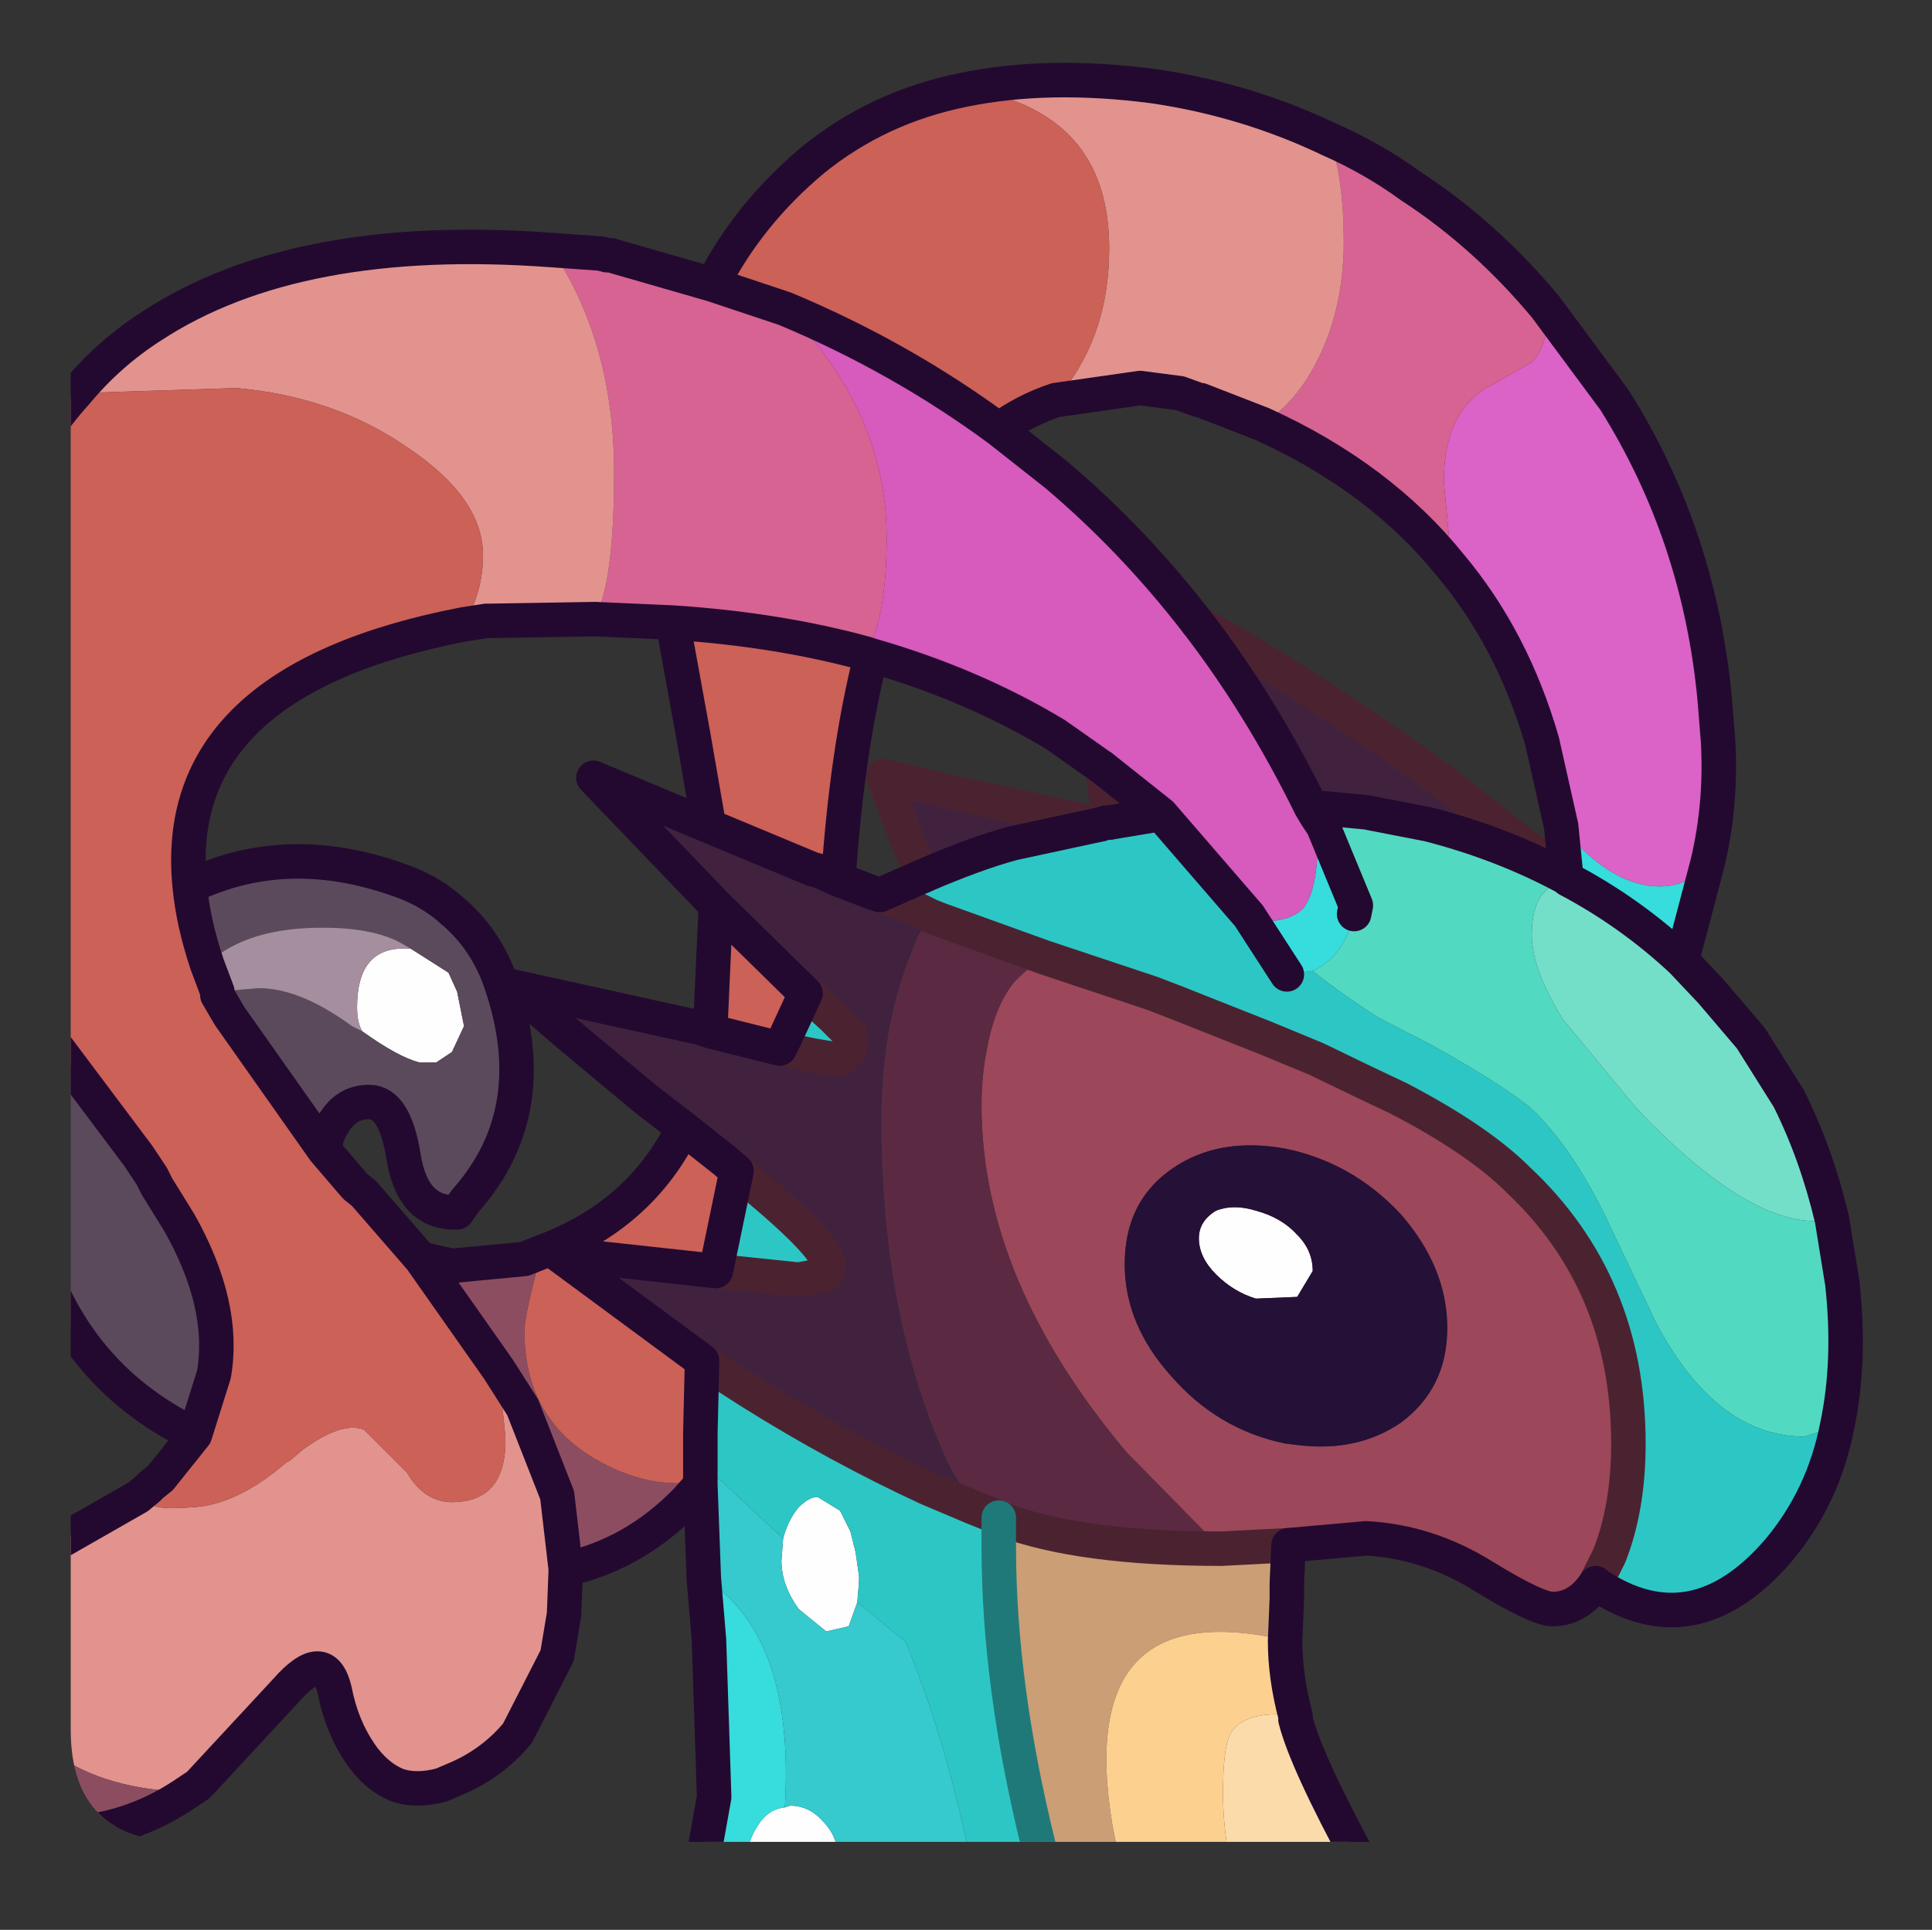 <?xml version="1.0" encoding="UTF-8" standalone="no"?>
<svg xmlns:ffdec="https://www.free-decompiler.com/flash" xmlns:xlink="http://www.w3.org/1999/xlink" ffdec:objectType="frame" height="55.95px" width="56.0px" xmlns="http://www.w3.org/2000/svg">
  <rect width="100%" height="100%" fill="#333333" stroke="none"/>
  <g transform="matrix(1.0, 0.0, 0.0, 1.0, 2.05, 0.0)">
    <clipPath id="clipPath0" transform="matrix(1.0, 0.0, 0.0, 1.0, 0.0, 0.0)">
      <path d="M50.5 0.0 Q53.95 0.0 53.95 3.3 L53.95 50.15 Q53.95 53.4 50.5 53.4 L3.3 53.4 Q0.0 53.4 0.0 50.15 L0.0 3.3 Q0.0 0.0 3.3 0.0 L50.5 0.0" fill="#000000" fill-rule="evenodd" stroke="none"/>
    </clipPath>
    <g clip-path="url(#clipPath0)">
      <use ffdec:characterId="2" height="54.15" transform="matrix(1.0, 0.0, 0.0, 1.0, -2.05, 1.8)" width="54.0" xlink:href="#shape1"/>
    </g>
    <use ffdec:characterId="3" height="53.4" transform="matrix(1.0, 0.0, 0.0, 1.0, 0.0, 0.0)" width="53.95" xlink:href="#shape2"/>
  </g>
  <defs>
    <g id="shape1" transform="matrix(1.0, 0.0, 0.0, 1.0, 2.05, -1.8)">
      <path d="M22.1 55.45 L19.5 55.45 19.45 55.0 Q19.45 53.65 19.9 52.95 20.2 52.45 20.7 52.4 L20.85 52.35 Q21.4 52.35 21.8 52.8 22.2 53.2 22.25 53.8 L22.1 55.45 M9.85 27.5 L10.95 28.2 11.2 28.75 11.4 29.75 11.05 30.5 10.6 30.8 10.1 30.8 Q9.5 30.65 8.45 29.9 8.3 29.65 8.3 29.2 8.3 27.5 9.65 27.5 L9.85 27.5 M33.2 35.1 Q33.7 34.9 34.35 35.1 35.1 35.3 35.55 35.8 36.0 36.25 36.0 36.85 L35.55 37.6 34.35 37.65 Q33.7 37.45 33.2 36.95 32.7 36.45 32.7 35.9 32.7 35.4 33.2 35.1 M20.65 44.6 Q20.8 44.05 21.1 43.7 21.4 43.4 21.65 43.4 L22.3 43.8 22.6 44.4 22.75 45.0 22.85 45.7 22.85 45.85 22.8 46.45 22.55 47.15 21.9 47.3 21.1 46.65 Q20.6 45.95 20.6 45.25 L20.65 44.6" fill="#ffffff" fill-rule="evenodd" stroke="none"/>
      <path d="M42.75 8.9 L44.75 11.6 Q47.2 15.5 47.65 20.25 L47.75 21.5 Q47.85 23.3 47.45 25.0 46.95 25.7 46.05 25.7 44.8 25.7 43.55 24.35 L43.2 23.95 42.65 21.5 Q41.8 18.55 40.0 16.4 L40.0 16.1 39.8 13.95 Q39.8 11.8 41.3 11.1 L42.35 10.5 Q42.8 10.05 42.8 9.1 L42.75 8.9" fill="#dc62c7" fill-rule="evenodd" stroke="none"/>
      <path d="M42.75 8.9 L42.8 9.1 Q42.8 10.05 42.35 10.5 L41.3 11.1 Q39.8 11.8 39.8 13.95 L40.0 16.1 40.0 16.4 Q37.95 13.85 34.55 12.3 35.45 11.7 36.0 10.7 36.9 9.1 36.9 7.0 36.9 5.2 36.5 4.05 37.75 4.6 38.85 5.4 41.0 6.8 42.75 8.9 M13.95 7.25 L15.35 7.35 15.55 7.4 15.65 7.4 18.6 8.25 20.7 8.95 21.35 9.65 Q23.65 12.35 23.65 15.6 23.65 17.9 23.05 18.95 20.5 18.25 17.45 18.05 L15.2 17.95 15.35 17.55 Q15.75 16.4 15.75 13.7 15.75 10.05 14.05 7.4 L13.95 7.25" fill="#d86393" fill-rule="evenodd" stroke="none"/>
      <path d="M43.2 23.95 L43.55 24.35 Q44.8 25.7 46.05 25.7 46.95 25.7 47.45 25.0 L46.7 27.85 Q45.2 26.45 43.4 25.5 L43.35 25.45 43.2 23.95 M19.5 55.45 L18.05 55.45 18.65 52.1 18.5 47.55 18.35 45.75 Q21.0 47.4 20.7 52.4 20.2 52.45 19.9 52.95 19.45 53.65 19.45 55.0 L19.5 55.45 M36.1 23.65 L36.3 23.95 37.25 26.25 37.2 26.5 Q36.9 27.75 36.0 28.15 L35.25 28.25 34.15 26.55 34.6 26.7 34.8 26.7 Q35.45 26.65 35.75 26.3 36.15 25.75 36.15 24.25 L36.1 23.65" fill="#37dddd" fill-rule="evenodd" stroke="none"/>
      <path d="M46.7 27.85 L47.55 28.75 48.7 30.1 49.8 31.85 Q50.6 33.45 51.05 35.35 L50.55 35.4 Q48.5 35.4 45.4 32.15 L43.25 29.55 Q42.35 28.1 42.35 27.1 42.35 26.1 42.85 25.75 L43.35 25.5 43.4 25.5 Q45.2 26.45 46.7 27.85" fill="#74e0ca" fill-rule="evenodd" stroke="none"/>
      <path d="M51.05 35.35 L51.35 37.2 Q51.6 39.45 51.2 41.35 L50.25 41.65 Q47.7 41.65 45.95 38.35 L44.5 35.3 Q43.6 33.45 42.55 32.35 41.95 31.7 39.45 30.3 L37.9 29.5 Q36.8 28.8 36.0 28.15 36.9 27.75 37.2 26.5 L37.25 26.25 36.3 23.95 36.1 23.65 35.95 23.4 37.55 23.55 39.35 23.9 Q41.5 24.45 43.35 25.45 L43.4 25.5 43.35 25.5 42.85 25.75 Q42.35 26.1 42.35 27.1 42.35 28.1 43.25 29.55 L45.4 32.15 Q48.5 35.4 50.55 35.4 L51.05 35.35" fill="#52dac2" fill-rule="evenodd" stroke="none"/>
      <path d="M51.2 41.35 Q50.8 43.4 49.5 44.95 47.05 47.8 44.25 45.95 L44.2 45.9 44.6 45.1 Q45.15 43.7 45.15 41.85 45.15 37.2 41.95 34.2 40.8 33.05 38.5 31.85 L37.55 31.4 36.1 30.7 34.65 30.1 32.0 29.05 31.35 28.8 30.45 28.5 28.2 27.75 25.15 26.65 24.9 26.55 24.4 26.3 24.1 26.2 24.0 26.15 23.45 25.95 24.7 25.4 Q26.2 24.75 27.3 24.45 L29.85 23.9 30.0 23.85 30.1 23.85 31.6 23.6 34.15 26.55 35.25 28.25 36.0 28.15 Q36.8 28.8 37.9 29.5 L39.45 30.3 Q41.95 31.7 42.55 32.35 43.6 33.45 44.5 35.3 L45.95 38.35 Q47.7 41.65 50.25 41.65 L51.2 41.35 M28.55 55.45 L26.5 55.45 26.0 53.55 Q25.3 50.25 24.2 47.6 L22.8 46.45 22.85 45.85 22.85 45.7 22.75 45.0 22.6 44.4 22.3 43.8 21.65 43.4 Q21.4 43.4 21.1 43.7 20.8 44.05 20.65 44.6 L18.6 42.7 18.55 42.65 18.25 42.35 18.25 41.55 18.3 39.45 18.45 39.55 19.7 40.35 Q22.25 41.95 24.85 43.15 L26.15 43.7 26.9 44.0 26.9 44.7 26.9 44.85 Q26.9 48.85 28.05 53.5 L28.55 55.45 M21.3 28.8 L21.5 28.95 22.1 29.5 22.6 30.0 22.6 30.1 Q22.65 30.5 22.35 30.65 L22.25 30.7 22.1 30.7 21.8 30.65 21.5 30.6 20.55 30.4 20.7 30.1 21.3 28.8 M19.3 33.95 Q21.95 36.1 21.95 36.65 L21.9 36.95 21.1 37.1 18.7 36.85 19.3 33.95" fill="#2cc8c5" fill-rule="evenodd" stroke="none"/>
      <path d="M44.2 45.9 Q43.7 46.65 42.95 46.65 42.5 46.65 40.95 45.7 39.35 44.7 37.55 44.6 L35.3 44.8 33.35 44.9 30.6 42.1 Q26.4 37.1 26.4 32.05 26.4 31.2 26.55 30.45 26.75 29.3 27.25 28.6 27.45 28.3 28.2 27.75 L30.45 28.5 31.35 28.8 32.0 29.05 34.65 30.1 36.1 30.7 37.55 31.4 38.5 31.85 Q40.8 33.05 41.95 34.2 45.15 37.2 45.15 41.85 45.15 43.7 44.6 45.1 L44.2 45.9 M30.55 36.65 Q30.55 38.4 31.9 39.9 33.25 41.45 35.2 41.85 L35.6 41.9 Q37.3 42.1 38.55 41.25 39.9 40.25 39.9 38.5 39.9 36.75 38.55 35.2 37.15 33.7 35.2 33.3 33.25 32.95 31.9 33.9 30.55 34.85 30.55 36.65" fill="#9e475a" fill-rule="evenodd" stroke="none"/>
      <path d="M14.35 45.5 L14.3 46.8 14.1 48.0 12.95 50.25 Q12.2 51.15 11.1 51.6 L10.75 51.75 Q10.0 51.95 9.45 51.75 8.85 51.5 8.4 50.85 7.85 50.05 7.65 49.0 7.35 47.75 6.25 49.0 L3.7 51.75 3.4 51.95 Q1.05 51.9 -0.45 50.85 L-1.55 49.75 -1.55 45.15 -0.5 44.8 1.95 43.4 2.25 43.15 2.3 43.5 Q2.25 43.8 3.5 43.7 4.8 43.65 6.25 42.4 L6.35 42.35 6.7 42.05 Q7.85 41.2 8.5 41.45 L9.75 42.7 Q10.25 43.55 11.05 43.55 12.65 43.55 12.6 41.65 L12.4 39.7 13.1 40.8 14.1 43.35 14.35 45.5 M0.15 11.4 Q1.1 10.25 2.35 9.45 6.55 6.7 13.95 7.25 L14.05 7.4 Q15.75 10.05 15.75 13.7 15.75 16.4 15.35 17.55 L15.2 17.95 12.2 18.0 12.05 18.0 11.4 18.1 Q11.95 17.15 11.95 16.1 11.95 14.45 9.8 13.0 7.65 11.5 4.8 11.25 L0.15 11.4 M25.9 2.6 Q28.35 2.1 31.4 2.5 34.1 2.9 36.5 4.05 36.9 5.2 36.9 7.0 36.9 9.1 36.0 10.7 35.45 11.7 34.55 12.3 L32.75 11.6 32.7 11.6 32.15 11.4 31.0 11.25 28.55 11.6 28.75 11.35 Q30.1 9.65 30.1 7.2 30.1 4.4 28.05 3.25 27.2 2.75 25.9 2.6" fill="#e3948f" fill-rule="evenodd" stroke="none"/>
      <path d="M2.25 43.15 L2.35 43.05 2.6 42.85 3.6 41.6 4.15 39.85 Q4.5 37.85 3.15 35.45 L2.5 34.4 2.35 34.1 1.95 33.5 -0.6 30.1 -0.7 30.0 -0.8 29.9 -1.0 29.55 -1.05 29.45 -1.55 28.6 -1.55 13.95 Q-0.85 12.5 0.15 11.4 L4.8 11.25 Q7.65 11.5 9.8 13.0 11.95 14.45 11.95 16.1 11.95 17.15 11.4 18.1 2.85 19.75 3.45 25.7 3.55 26.75 3.95 27.95 L4.25 28.75 4.25 28.85 4.6 29.45 7.35 33.35 8.25 34.4 8.5 34.6 10.15 36.5 12.4 39.7 12.6 41.65 Q12.65 43.55 11.05 43.55 10.25 43.55 9.75 42.7 L8.5 41.45 Q7.85 41.2 6.7 42.05 L6.35 42.35 6.25 42.4 Q4.8 43.65 3.5 43.7 2.25 43.8 2.3 43.5 L2.25 43.15 M18.6 8.25 Q19.65 6.2 21.5 4.65 23.4 3.1 25.9 2.6 27.2 2.75 28.05 3.25 30.1 4.4 30.1 7.2 30.1 9.65 28.75 11.35 L28.55 11.6 Q27.65 11.9 26.9 12.45 24.05 10.35 20.7 8.95 L18.6 8.25 M23.05 18.95 L23.2 19.0 Q22.5 21.75 22.25 25.5 L21.7 25.25 21.5 25.2 18.5 23.95 18.05 21.35 17.45 18.05 Q20.5 18.25 23.05 18.95 M18.55 29.9 L18.55 29.55 18.7 26.25 21.3 28.8 20.7 30.1 20.55 30.4 19.35 30.1 18.55 29.9 M17.75 32.7 L18.95 33.65 19.3 33.95 18.7 36.85 14.1 36.35 18.3 39.45 18.25 41.55 18.25 42.35 18.25 42.95 Q16.75 43.2 15.2 42.3 13.15 41.1 13.15 38.6 13.15 38.2 13.5 36.85 L13.65 36.3 Q16.5 35.25 17.75 32.7" fill="#cd6157" fill-rule="evenodd" stroke="none"/>
      <path d="M35.95 23.4 L36.1 23.65 36.15 24.25 Q36.15 25.75 35.75 26.3 35.45 26.65 34.8 26.7 L34.6 26.7 34.15 26.55 31.6 23.6 29.9 22.25 28.55 21.3 Q26.15 19.85 23.2 19.0 L23.05 18.95 Q23.65 17.9 23.65 15.6 23.65 12.35 21.35 9.65 L20.7 8.95 Q24.05 10.35 26.9 12.45 L28.55 13.75 Q30.8 15.65 32.65 18.05 34.5 20.45 35.95 23.4" fill="#d85abe" fill-rule="evenodd" stroke="none"/>
      <path d="M43.35 25.45 Q41.5 24.45 39.35 23.9 L37.55 23.55 35.95 23.4 Q34.5 20.45 32.65 18.05 35.6 19.65 39.7 22.6 L43.35 25.45 M18.5 23.95 L21.5 25.2 21.7 25.25 22.25 25.5 23.3 25.9 23.45 25.95 24.0 26.15 24.1 26.2 24.4 26.3 24.9 26.55 24.5 27.25 24.5 27.3 Q24.1 28.2 23.85 29.25 23.5 30.7 23.5 32.5 23.5 38.25 25.45 42.45 L26.15 43.7 24.85 43.15 Q22.25 41.95 19.7 40.35 L18.45 39.55 18.3 39.45 14.1 36.35 18.7 36.85 21.1 37.1 21.9 36.95 21.95 36.65 Q21.95 36.1 19.3 33.95 L18.95 33.65 17.75 32.7 16.65 31.85 14.55 30.1 12.8 28.6 18.25 29.8 18.55 29.9 19.35 30.1 20.55 30.4 21.5 30.6 21.8 30.65 22.1 30.7 22.25 30.7 22.35 30.65 Q22.65 30.5 22.6 30.1 L22.6 30.0 22.1 29.5 21.5 28.95 21.3 28.8 18.7 26.25 15.15 22.55 18.5 23.95 M29.9 22.25 L31.6 23.6 30.1 23.85 29.9 22.25 M24.7 25.4 L24.3 24.5 23.55 22.5 25.65 23.0 29.85 23.9 27.3 24.45 Q26.2 24.75 24.7 25.4" fill="#40223e" fill-rule="evenodd" stroke="none"/>
      <path d="M3.6 41.6 Q-0.15 39.8 -1.2 35.55 -2.05 32.4 -0.8 29.9 L-0.7 30.0 -0.6 30.1 1.95 33.5 2.35 34.1 2.5 34.4 3.15 35.45 Q4.5 37.85 4.15 39.85 L3.6 41.6 M3.45 25.7 Q6.35 24.3 9.75 25.6 10.5 25.9 11.05 26.4 11.95 27.15 12.4 28.3 13.8 32.15 11.45 34.8 L11.2 35.15 11.05 35.15 Q9.9 35.1 9.65 33.55 9.4 31.95 8.65 31.95 8.05 31.95 7.7 32.45 7.4 32.85 7.35 33.35 L4.6 29.45 4.25 28.85 4.25 28.75 5.45 28.65 Q6.65 28.65 8.15 29.75 L8.45 29.9 Q9.5 30.65 10.1 30.8 L10.35 30.8 10.6 30.8 11.05 30.5 11.4 29.75 11.2 28.75 10.95 28.2 9.85 27.5 9.5 27.3 Q8.6 26.85 7.0 26.9 5.4 26.95 4.4 27.6 L3.95 27.95 Q3.55 26.75 3.45 25.7 M-1.55 37.55 L-1.15 39.0 Q-0.95 40.35 -1.55 41.3 L-1.55 37.55" fill="#5b4a5c" fill-rule="evenodd" stroke="none"/>
      <path d="M3.95 27.95 L4.4 27.6 Q5.4 26.95 7.0 26.9 8.6 26.85 9.5 27.3 L9.85 27.5 9.65 27.5 Q8.3 27.5 8.3 29.2 8.3 29.65 8.45 29.9 L8.15 29.75 Q6.65 28.65 5.45 28.65 L4.25 28.75 3.95 27.95 M10.6 30.8 L10.35 30.8 10.1 30.8 10.6 30.8" fill="#a68f9f" fill-rule="evenodd" stroke="none"/>
      <path d="M18.25 43.05 L17.85 43.5 Q16.35 45.05 14.35 45.5 L14.1 43.35 13.1 40.8 12.4 39.7 10.15 36.5 11.05 36.7 13.15 36.5 13.65 36.3 13.5 36.85 Q13.15 38.2 13.15 38.6 13.15 41.1 15.2 42.3 16.75 43.2 18.25 42.95 L18.25 43.05 M3.4 51.95 Q1.15 53.5 -1.55 53.05 L-1.55 49.75 -0.45 50.85 Q1.05 51.9 3.4 51.95" fill="#8e4d61" fill-rule="evenodd" stroke="none"/>
      <path d="M26.5 55.45 L22.1 55.45 22.25 53.8 Q22.2 53.2 21.8 52.8 21.4 52.35 20.85 52.35 L20.7 52.4 Q21.0 47.4 18.35 45.75 L18.25 43.05 18.25 42.95 18.25 42.35 18.55 42.65 18.6 42.7 20.65 44.6 20.6 45.25 Q20.6 45.95 21.1 46.65 L21.9 47.3 22.55 47.15 22.8 46.45 24.2 47.6 Q25.3 50.25 26.0 53.55 L26.5 55.45" fill="#36cace" fill-rule="evenodd" stroke="none"/>
      <path d="M33.2 35.1 Q32.7 35.4 32.7 35.9 32.7 36.45 33.2 36.95 33.7 37.45 34.35 37.65 L35.55 37.6 36.0 36.85 Q36.0 36.25 35.55 35.8 35.1 35.3 34.35 35.1 33.7 34.9 33.2 35.1 M30.55 36.65 Q30.55 34.85 31.9 33.9 33.25 32.95 35.2 33.3 37.15 33.7 38.55 35.2 39.9 36.75 39.9 38.5 39.9 40.25 38.55 41.25 37.3 42.1 35.6 41.9 L35.2 41.85 Q33.25 41.45 31.9 39.9 30.55 38.4 30.55 36.65" fill="#251037" fill-rule="evenodd" stroke="none"/>
      <path d="M28.2 27.75 Q27.45 28.3 27.25 28.6 26.75 29.3 26.55 30.45 26.4 31.2 26.4 32.05 26.4 37.1 30.6 42.1 L33.35 44.9 Q29.25 44.9 27.0 44.05 L26.9 44.0 26.15 43.7 25.45 42.45 Q23.5 38.25 23.5 32.5 23.5 30.7 23.85 29.25 24.1 28.2 24.5 27.3 L24.5 27.25 24.9 26.55 25.15 26.65 28.2 27.75" fill="#5b2a42" fill-rule="evenodd" stroke="none"/>
      <path d="M35.3 44.8 L35.25 45.9 35.25 46.35 35.2 47.55 Q29.05 46.15 30.2 52.95 L30.7 55.45 28.55 55.45 28.05 53.5 Q26.9 48.85 26.9 44.85 L26.9 44.7 26.9 44.0 27.0 44.05 Q29.25 44.9 33.35 44.9 L35.3 44.8" fill="#cc9f76" fill-rule="evenodd" stroke="none"/>
      <path d="M35.2 47.55 L35.2 47.6 Q35.2 48.6 35.5 49.75 L35.0 49.7 Q33.9 49.7 33.6 50.3 33.4 50.7 33.4 52.0 33.4 53.55 33.95 55.45 L30.7 55.45 30.2 52.95 Q29.05 46.15 35.2 47.55" fill="#fdd190" fill-rule="evenodd" stroke="none"/>
      <path d="M35.5 49.75 L35.5 49.85 Q35.8 51.05 37.4 54.0 L37.85 54.75 38.25 55.45 33.95 55.45 Q33.4 53.55 33.4 52.0 33.4 50.7 33.6 50.3 33.9 49.7 35.0 49.7 L35.5 49.75" fill="#fddcac" fill-rule="evenodd" stroke="none"/>
      <path d="M44.2 45.9 L44.6 45.1 Q45.15 43.7 45.15 41.85 45.15 37.2 41.95 34.2 40.8 33.05 38.5 31.85 L37.55 31.4 36.1 30.7 34.65 30.1 32.0 29.05 31.35 28.8 30.45 28.5 28.2 27.75 25.15 26.65 24.9 26.55 24.4 26.3 24.1 26.2 24.0 26.15 23.45 25.95 M33.35 44.9 L35.3 44.8 M32.65 18.05 Q35.6 19.65 39.7 22.6 L43.35 25.45 M29.85 23.9 L25.65 23.0 23.55 22.5 24.3 24.5 24.7 25.4 M30.1 23.85 L29.9 22.25 M21.3 28.8 L21.5 28.95 22.1 29.5 22.6 30.0 22.6 30.1 Q22.65 30.5 22.35 30.65 L22.25 30.7 22.1 30.7 21.8 30.65 21.5 30.6 20.55 30.4 M19.3 33.95 Q21.95 36.1 21.95 36.65 L21.9 36.95 21.1 37.1 18.7 36.85 M18.3 39.45 L18.45 39.55 19.7 40.35 Q22.25 41.95 24.85 43.15 L26.15 43.7 26.9 44.0 27.0 44.05 Q29.25 44.9 33.35 44.9" fill="none" stroke="#4b2330" stroke-linecap="round" stroke-linejoin="round" stroke-width="1.0"/>
      <path d="M26.9 44.0 L26.9 44.7 26.9 44.85 Q26.9 48.85 28.05 53.5 L28.55 55.45" fill="none" stroke="#207979" stroke-linecap="round" stroke-linejoin="round" stroke-width="1.0"/>
      <path d="M47.45 25.0 Q47.85 23.3 47.75 21.5 L47.65 20.25 Q47.2 15.5 44.75 11.6 L42.75 8.9 Q41.0 6.8 38.85 5.4 37.75 4.6 36.5 4.05 34.1 2.9 31.4 2.5 28.35 2.1 25.9 2.6 23.4 3.1 21.5 4.65 19.65 6.2 18.6 8.25 L15.65 7.4 15.55 7.4 15.35 7.35 13.95 7.25 Q6.55 6.7 2.35 9.45 1.1 10.25 0.15 11.4 -0.85 12.5 -1.55 13.95 M40.0 16.4 Q41.8 18.55 42.65 21.5 L43.2 23.95 43.35 25.45 Q41.5 24.45 39.35 23.9 L37.55 23.55 35.95 23.4 36.1 23.65 36.3 23.95 37.25 26.25 37.2 26.5 M47.45 25.0 L46.7 27.85 47.55 28.75 48.7 30.1 49.8 31.85 Q50.6 33.45 51.05 35.35 L51.35 37.2 Q51.6 39.45 51.2 41.35 50.8 43.4 49.5 44.95 47.05 47.8 44.25 45.95 L44.2 45.9 Q43.7 46.65 42.95 46.65 42.5 46.65 40.95 45.7 39.35 44.7 37.55 44.6 L35.3 44.8 35.25 45.9 35.25 46.35 35.2 47.55 35.2 47.6 Q35.2 48.6 35.5 49.75 L35.5 49.85 Q35.8 51.05 37.4 54.0 L37.85 54.75 38.25 55.45 M18.05 55.45 L18.65 52.1 18.5 47.55 18.35 45.75 18.25 43.05 17.85 43.5 Q16.35 45.05 14.35 45.5 L14.3 46.8 14.1 48.0 12.95 50.25 Q12.2 51.15 11.1 51.6 L10.75 51.75 Q10.0 51.95 9.45 51.75 8.85 51.5 8.4 50.85 7.85 50.05 7.65 49.0 7.35 47.75 6.25 49.0 L3.7 51.75 3.4 51.95 Q1.15 53.5 -1.55 53.05 M-1.55 45.15 L-0.5 44.8 1.95 43.4 2.25 43.15 2.35 43.05 2.6 42.85 3.6 41.6 Q-0.15 39.8 -1.2 35.55 -2.05 32.4 -0.8 29.9 L-1.0 29.55 -1.05 29.45 -1.55 28.6 M43.4 25.5 L43.35 25.45 M46.7 27.85 Q45.2 26.45 43.4 25.5 M28.55 11.6 L31.0 11.25 32.15 11.4 32.7 11.6 32.75 11.6 34.55 12.3 Q37.95 13.85 40.0 16.4 M20.7 8.95 L18.6 8.25 M28.55 11.6 Q27.65 11.9 26.9 12.45 L28.55 13.75 Q30.8 15.65 32.65 18.05 34.5 20.45 35.95 23.4 M23.2 19.0 L23.05 18.95 Q20.5 18.25 17.45 18.05 L18.05 21.35 18.5 23.95 21.5 25.2 21.7 25.25 22.25 25.5 Q22.5 21.75 23.2 19.0 26.15 19.85 28.55 21.3 L29.9 22.25 31.6 23.6 34.15 26.55 35.25 28.25 M24.7 25.4 Q26.2 24.75 27.3 24.45 L29.85 23.9 30.0 23.85 30.1 23.85 31.6 23.6 M20.7 8.95 Q24.05 10.35 26.9 12.45 M15.2 17.95 L17.45 18.05 M11.4 18.1 L12.05 18.0 12.2 18.0 15.2 17.95 M18.7 26.25 L15.15 22.55 18.5 23.95 M18.55 29.9 L18.55 29.55 18.7 26.25 21.3 28.8 20.7 30.1 20.55 30.4 19.35 30.1 18.55 29.9 18.25 29.8 12.8 28.6 14.55 30.1 16.65 31.85 17.75 32.7 18.95 33.65 19.3 33.95 18.7 36.85 14.1 36.35 18.3 39.45 18.25 41.55 18.25 42.35 18.25 42.95 18.25 43.05 M23.45 25.95 L23.3 25.9 22.25 25.5 M7.35 33.35 Q7.4 32.85 7.7 32.45 8.05 31.95 8.65 31.95 9.4 31.95 9.65 33.55 9.9 35.1 11.05 35.15 L11.2 35.15 11.45 34.8 Q13.8 32.15 12.4 28.3 11.95 27.15 11.05 26.4 10.5 25.9 9.75 25.6 6.35 24.3 3.45 25.7 3.55 26.75 3.95 27.95 L4.25 28.75 4.25 28.85 4.6 29.45 7.35 33.35 8.25 34.4 8.5 34.6 10.15 36.5 11.05 36.7 13.15 36.5 13.65 36.3 Q16.5 35.25 17.75 32.7 M3.6 41.6 L4.15 39.85 Q4.5 37.85 3.15 35.45 L2.5 34.4 2.35 34.1 1.95 33.5 -0.6 30.1 -0.7 30.0 -0.8 29.9 M14.35 45.5 L14.1 43.35 13.1 40.8 12.4 39.7 10.15 36.5 M23.45 25.95 L24.7 25.4 M11.4 18.1 Q2.85 19.75 3.45 25.7 M-1.55 41.3 Q-0.95 40.35 -1.15 39.0 L-1.55 37.55" fill="none" stroke="#230930" stroke-linecap="round" stroke-linejoin="round" stroke-width="1.0"/>
    </g>
    <g id="shape2" transform="matrix(1.0, 0.0, 0.0, 1.0, 0.0, 0.0)">
      <path d="M50.5 0.0 Q53.95 0.0 53.95 3.3 L53.95 50.15 Q53.95 53.4 50.5 53.4 L3.3 53.4 Q0.0 53.4 0.0 50.15 L0.0 3.3 Q0.0 0.0 3.3 0.0 L50.5 0.0" fill="#000000" fill-opacity="0.004" fill-rule="evenodd" stroke="none"/>
    </g>
  </defs>
</svg>

